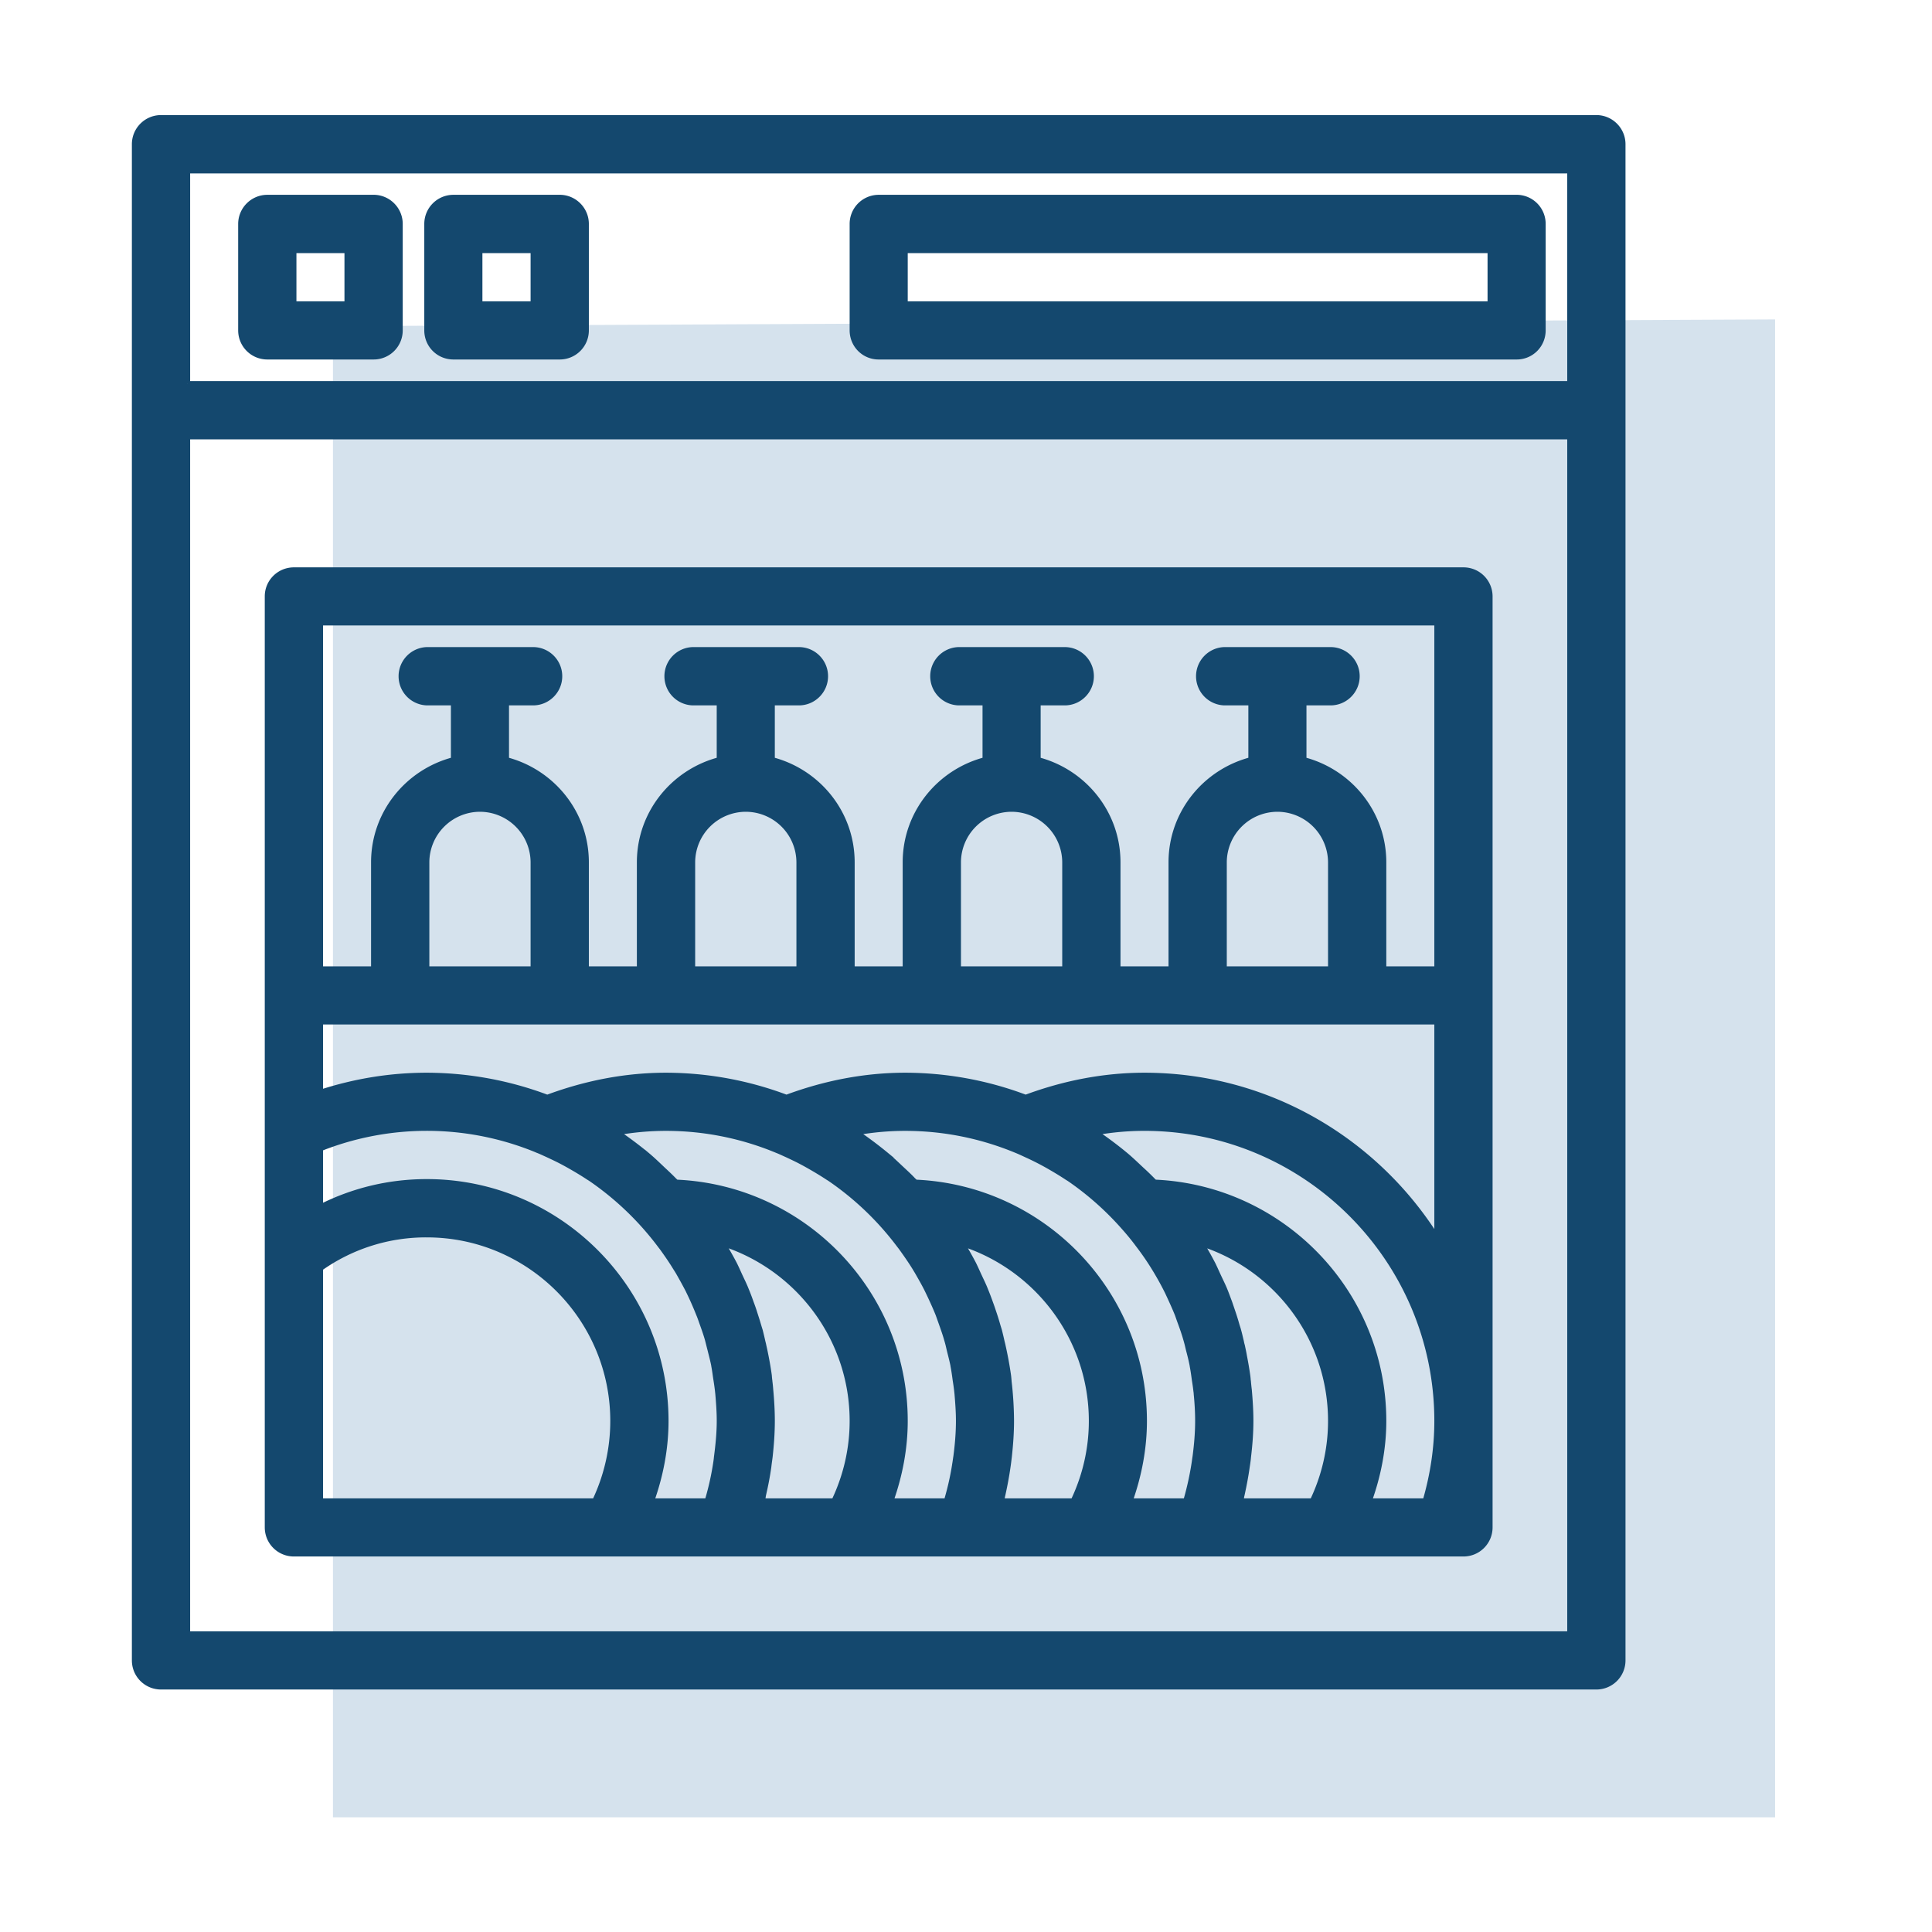 <svg xmlns="http://www.w3.org/2000/svg" width="115" height="115" viewBox="0 0 115 115">
    <g fill="none" fill-rule="evenodd">
        <path d="M0 0h115v115H0z"/>
        <path fill="#D5E2ED" d="M19.818 19.414v88.759h85.843v-89.16z"/>
        <path fill="#14486E" stroke="#14486E" stroke-width=".3" d="M90.28 11.746H52.298a1.58 1.58 0 0 0-1.574 1.585v6.332c0 .882.702 1.585 1.574 1.585H90.28c.872 0 1.574-.703 1.574-1.585V13.33a1.58 1.58 0 0 0-1.574-1.585zm-36.398 6.341h34.813v-3.17H53.882v3.17zm33.23 15.834H17.494c-.874 0-1.584.702-1.584 1.575v55.417c0 .882.71 1.585 1.584 1.585h69.616c.872 0 1.584-.703 1.584-1.585V35.496a1.58 1.58 0 0 0-1.584-1.575zm-1.585 3.16v20.59h-3.159v-6.342c0-2.937-2.025-5.395-4.752-6.107v-3.385H79.2c.872 0 1.584-.712 1.584-1.585 0-.875-.712-1.585-1.584-1.585h-6.327a1.586 1.586 0 0 0 0 3.17h1.584v3.385c-2.727.712-4.752 3.17-4.752 6.107v6.342h-3.159v-6.342c0-2.937-2.025-5.395-4.752-6.107v-3.385h1.584c.872 0 1.584-.712 1.584-1.585 0-.875-.712-1.585-1.584-1.585H57.05a1.586 1.586 0 0 0 0 3.17h1.584v3.385c-2.727.712-4.753 3.17-4.753 6.107v6.342h-3.158v-6.342c0-2.937-2.025-5.395-4.753-6.107v-3.385h1.585c.872 0 1.584-.712 1.584-1.585 0-.875-.712-1.585-1.584-1.585h-6.327a1.586 1.586 0 0 0 0 3.17h1.584v3.385c-2.728.712-4.753 3.17-4.753 6.107v6.342h-3.158v-6.342c0-2.937-2.026-5.395-4.753-6.107v-3.385h1.584c.873 0 1.585-.712 1.585-1.585 0-.875-.712-1.585-1.585-1.585h-6.327a1.586 1.586 0 0 0 0 3.17h1.585v3.385c-2.728.712-4.753 3.17-4.753 6.107v6.342H19.08V37.08h66.447zM76.032 48.17a3.172 3.172 0 0 1 3.168 3.16v6.342h-6.327v-6.342a3.17 3.17 0 0 1 3.159-3.16zm-15.823 0a3.172 3.172 0 0 1 3.169 3.16v6.342H57.05v-6.342a3.17 3.17 0 0 1 3.158-3.16zm-15.822 0a3.172 3.172 0 0 1 3.169 3.16v6.342h-6.327v-6.342a3.17 3.17 0 0 1 3.158-3.16zm-15.822 0a3.172 3.172 0 0 1 3.168 3.16v6.342h-6.327v-6.342a3.17 3.17 0 0 1 3.159-3.16zm3.455 20.316c.2.077.386.17.58.255.284.133.577.271.856.418.162.085.316.17.479.263.356.202.704.41 1.044.633.07.048.138.085.208.133a17.638 17.638 0 0 1 4.086 3.919c.055.077.116.146.17.225.255.355.502.71.728 1.08l.176.28c.21.364.409.726.603 1.098l.17.355c.17.364.324.72.47 1.09.064.147.117.303.17.457.125.347.248.687.349 1.043.053.202.1.402.154.604.077.317.162.625.225.95v.016c.054.279.084.556.131.843.032.2.061.402.085.602l.024.225c.045.533.085 1.067.085 1.607 0 .705-.071 1.415-.162 2.12a6.857 6.857 0 0 1-.056.424 16.347 16.347 0 0 1-.455 2.064c-.015.047-.031.093-.047.148h-3.299c.542-1.524.85-3.13.85-4.756 0-7.855-6.388-14.248-14.238-14.248-2.24 0-4.38.519-6.326 1.5V68.37a17.18 17.18 0 0 1 12.94.115zm4.86-.982c-.048-.022-.08-.053-.117-.085.957-.17 1.916-.255 2.881-.255 2.342 0 4.573.473 6.614 1.322.2.077.386.17.58.255.284.133.58.271.856.418.162.085.316.17.479.263.356.202.704.41 1.044.633.07.048.138.085.208.133a17.574 17.574 0 0 1 4.088 3.919c.06.077.114.146.17.225.255.355.502.71.733 1.08l.17.28c.208.364.418.726.602 1.098l.17.355c.17.364.332.72.48 1.09.054.147.107.303.163.457.122.347.247.687.346 1.043.063.202.109.402.154.604.077.317.162.625.226.95v.016c.053.279.092.556.13.843.032.2.061.402.085.602l.024.225c.045.533.085 1.067.085 1.607 0 .705-.061 1.415-.154 2.12-.024.146-.04.285-.064.424a16.347 16.347 0 0 1-.455 2.064c-.007.047-.031.093-.045.148h-3.299c.54-1.524.848-3.13.848-4.756 0-7.653-6.055-13.891-13.626-14.216-.04-.04-.085-.077-.125-.117a15.631 15.631 0 0 0-.64-.617c-.31-.295-.62-.596-.952-.875a23.963 23.963 0 0 0-1.66-1.253zm14.238 0c-.04-.022-.078-.053-.117-.085.96-.17 1.916-.255 2.881-.255 2.35 0 4.575.473 6.622 1.322.194.077.386.17.572.255a16.407 16.407 0 0 1 1.337.68c.354.203.702.41 1.042.634.07.048.138.085.21.133a17.626 17.626 0 0 1 3.235 2.876c.303.34.588.688.85 1.043a16.221 16.221 0 0 1 .904 1.306l.17.279c.216.364.418.726.604 1.098.061.115.115.24.17.355.168.364.33.72.479 1.09.053.147.106.303.162.457.13.347.247.687.348 1.043.061.202.107.402.154.604.085.317.162.625.224.95v.016c.053.279.092.556.13.843.032.2.063.402.085.602.008.077.024.148.024.225.053.533.085 1.067.085 1.607 0 .705-.061 1.415-.154 2.12-.024.146-.04.285-.062.424a17.826 17.826 0 0 1-.449 2.064c-.015.047-.037.093-.045.148h-3.307c.54-1.524.848-3.13.848-4.756 0-7.653-6.055-13.891-13.626-14.216-.04-.04-.078-.077-.125-.117-.2-.216-.417-.417-.633-.617-.316-.295-.625-.596-.957-.875a24.484 24.484 0 0 0-1.661-1.253zM19.08 89.337v-13.84a10.86 10.86 0 0 1 6.326-1.993c6.104 0 11.07 4.97 11.07 11.077 0 1.647-.37 3.272-1.074 4.756H19.08zm26.304 0c.032-.116.04-.241.063-.356.13-.556.24-1.122.317-1.678.021-.2.053-.402.077-.596.077-.71.13-1.413.13-2.126 0-.617-.037-1.229-.093-1.838a9.489 9.489 0 0 0-.053-.527V82.2a3.9 3.9 0 0 1-.032-.316c-.053-.394-.122-.79-.2-1.184-.039-.192-.077-.386-.124-.58-.014-.085-.038-.17-.061-.263-.046-.216-.101-.44-.155-.657-.04-.123-.077-.247-.116-.378-.07-.247-.155-.495-.232-.742a11.292 11.292 0 0 0-.193-.548 14.31 14.31 0 0 0-.301-.79c-.101-.255-.224-.503-.34-.75-.115-.248-.224-.503-.348-.75-.192-.37-.402-.735-.61-1.089-.023-.04-.04-.077-.06-.117 4.441 1.44 7.671 5.621 7.671 10.545 0 1.647-.372 3.272-1.082 4.756h-4.258zm14.24 0c.03-.116.038-.241.07-.356.122-.556.23-1.122.308-1.678.031-.2.053-.402.077-.596.077-.71.13-1.413.13-2.126a21.036 21.036 0 0 0-.146-2.365V82.2c-.008-.1-.016-.207-.03-.316a22.408 22.408 0 0 0-.324-1.764c-.016-.085-.04-.17-.063-.263-.046-.216-.101-.44-.155-.657-.037-.123-.077-.247-.114-.378a15.28 15.28 0 0 0-.234-.742 13.85 13.85 0 0 0-.191-.548 16.137 16.137 0 0 0-.303-.79c-.099-.255-.224-.503-.338-.75-.117-.248-.226-.503-.348-.75-.194-.37-.396-.735-.612-1.089-.023-.04-.037-.077-.06-.117 4.441 1.44 7.671 5.621 7.671 10.545 0 1.647-.372 3.272-1.082 4.756h-4.256zm14.238 0c.03-.116.038-.241.07-.356.122-.556.23-1.122.308-1.678.031-.2.061-.402.077-.596.085-.71.14-1.413.14-2.126 0-.617-.04-1.229-.093-1.838-.023-.178-.04-.349-.055-.527l-.008-.016a3.703 3.703 0 0 0-.03-.316c-.055-.394-.124-.79-.201-1.184-.03-.192-.077-.386-.115-.58-.024-.085-.048-.17-.063-.263-.054-.216-.1-.44-.163-.657-.03-.123-.077-.247-.114-.378a13.34 13.34 0 0 0-.232-.742l-.186-.548c-.1-.264-.193-.527-.302-.79-.107-.255-.232-.503-.346-.75-.117-.248-.226-.503-.348-.75-.194-.37-.394-.735-.611-1.089-.022-.04-.038-.077-.062-.117 4.45 1.44 7.672 5.621 7.672 10.545 0 1.647-.372 3.272-1.082 4.756h-4.256zm10.97 0H81.51c.548-1.524.858-3.13.858-4.756 0-7.653-6.065-13.891-13.636-14.216-.038-.04-.078-.077-.117-.117a14.457 14.457 0 0 0-.64-.617c-.317-.295-.626-.596-.958-.875a22.656 22.656 0 0 0-1.661-1.253c-.04-.022-.078-.053-.117-.085.96-.17 1.924-.255 2.881-.255 9.605 0 17.407 7.817 17.407 17.418 0 1.57-.231 3.163-.694 4.756zM68.12 64.002c-2.379 0-4.758.455-7.068 1.314a20.407 20.407 0 0 0-7.17-1.314c-2.379 0-4.758.455-7.068 1.314a20.449 20.449 0 0 0-7.17-1.314c-2.387 0-4.758.455-7.068 1.314a20.482 20.482 0 0 0-7.17-1.314c-2.163 0-4.28.348-6.326 1.011v-4.182h66.447v12.835c-3.64-5.79-10.075-9.664-17.407-9.664zM22.238 11.746h-6.327c-.872 0-1.584.713-1.584 1.585v6.332c0 .882.712 1.585 1.584 1.585h6.327a1.58 1.58 0 0 0 1.584-1.585V13.33c0-.872-.71-1.585-1.584-1.585zm-4.743 6.341h3.159v-3.17h-3.159v3.17zm15.823-6.341H26.99c-.882 0-1.585.713-1.585 1.585v6.332c0 .882.703 1.585 1.585 1.585h6.327c.872 0 1.584-.703 1.584-1.585V13.33c0-.872-.712-1.585-1.584-1.585zm-4.753 6.341h3.168v-3.17h-3.168v3.17zM95.022 7H9.584C8.71 7 8 7.71 8 8.585V98.83c0 .883.71 1.586 1.584 1.586h85.438c.872 0 1.584-.703 1.584-1.586V8.585c0-.874-.712-1.585-1.584-1.585zM11.168 22.833h82.27V10.171h-82.27v12.662zm0 74.421h82.27v-71.25h-82.27v71.25z"/>
    </g>
</svg>
